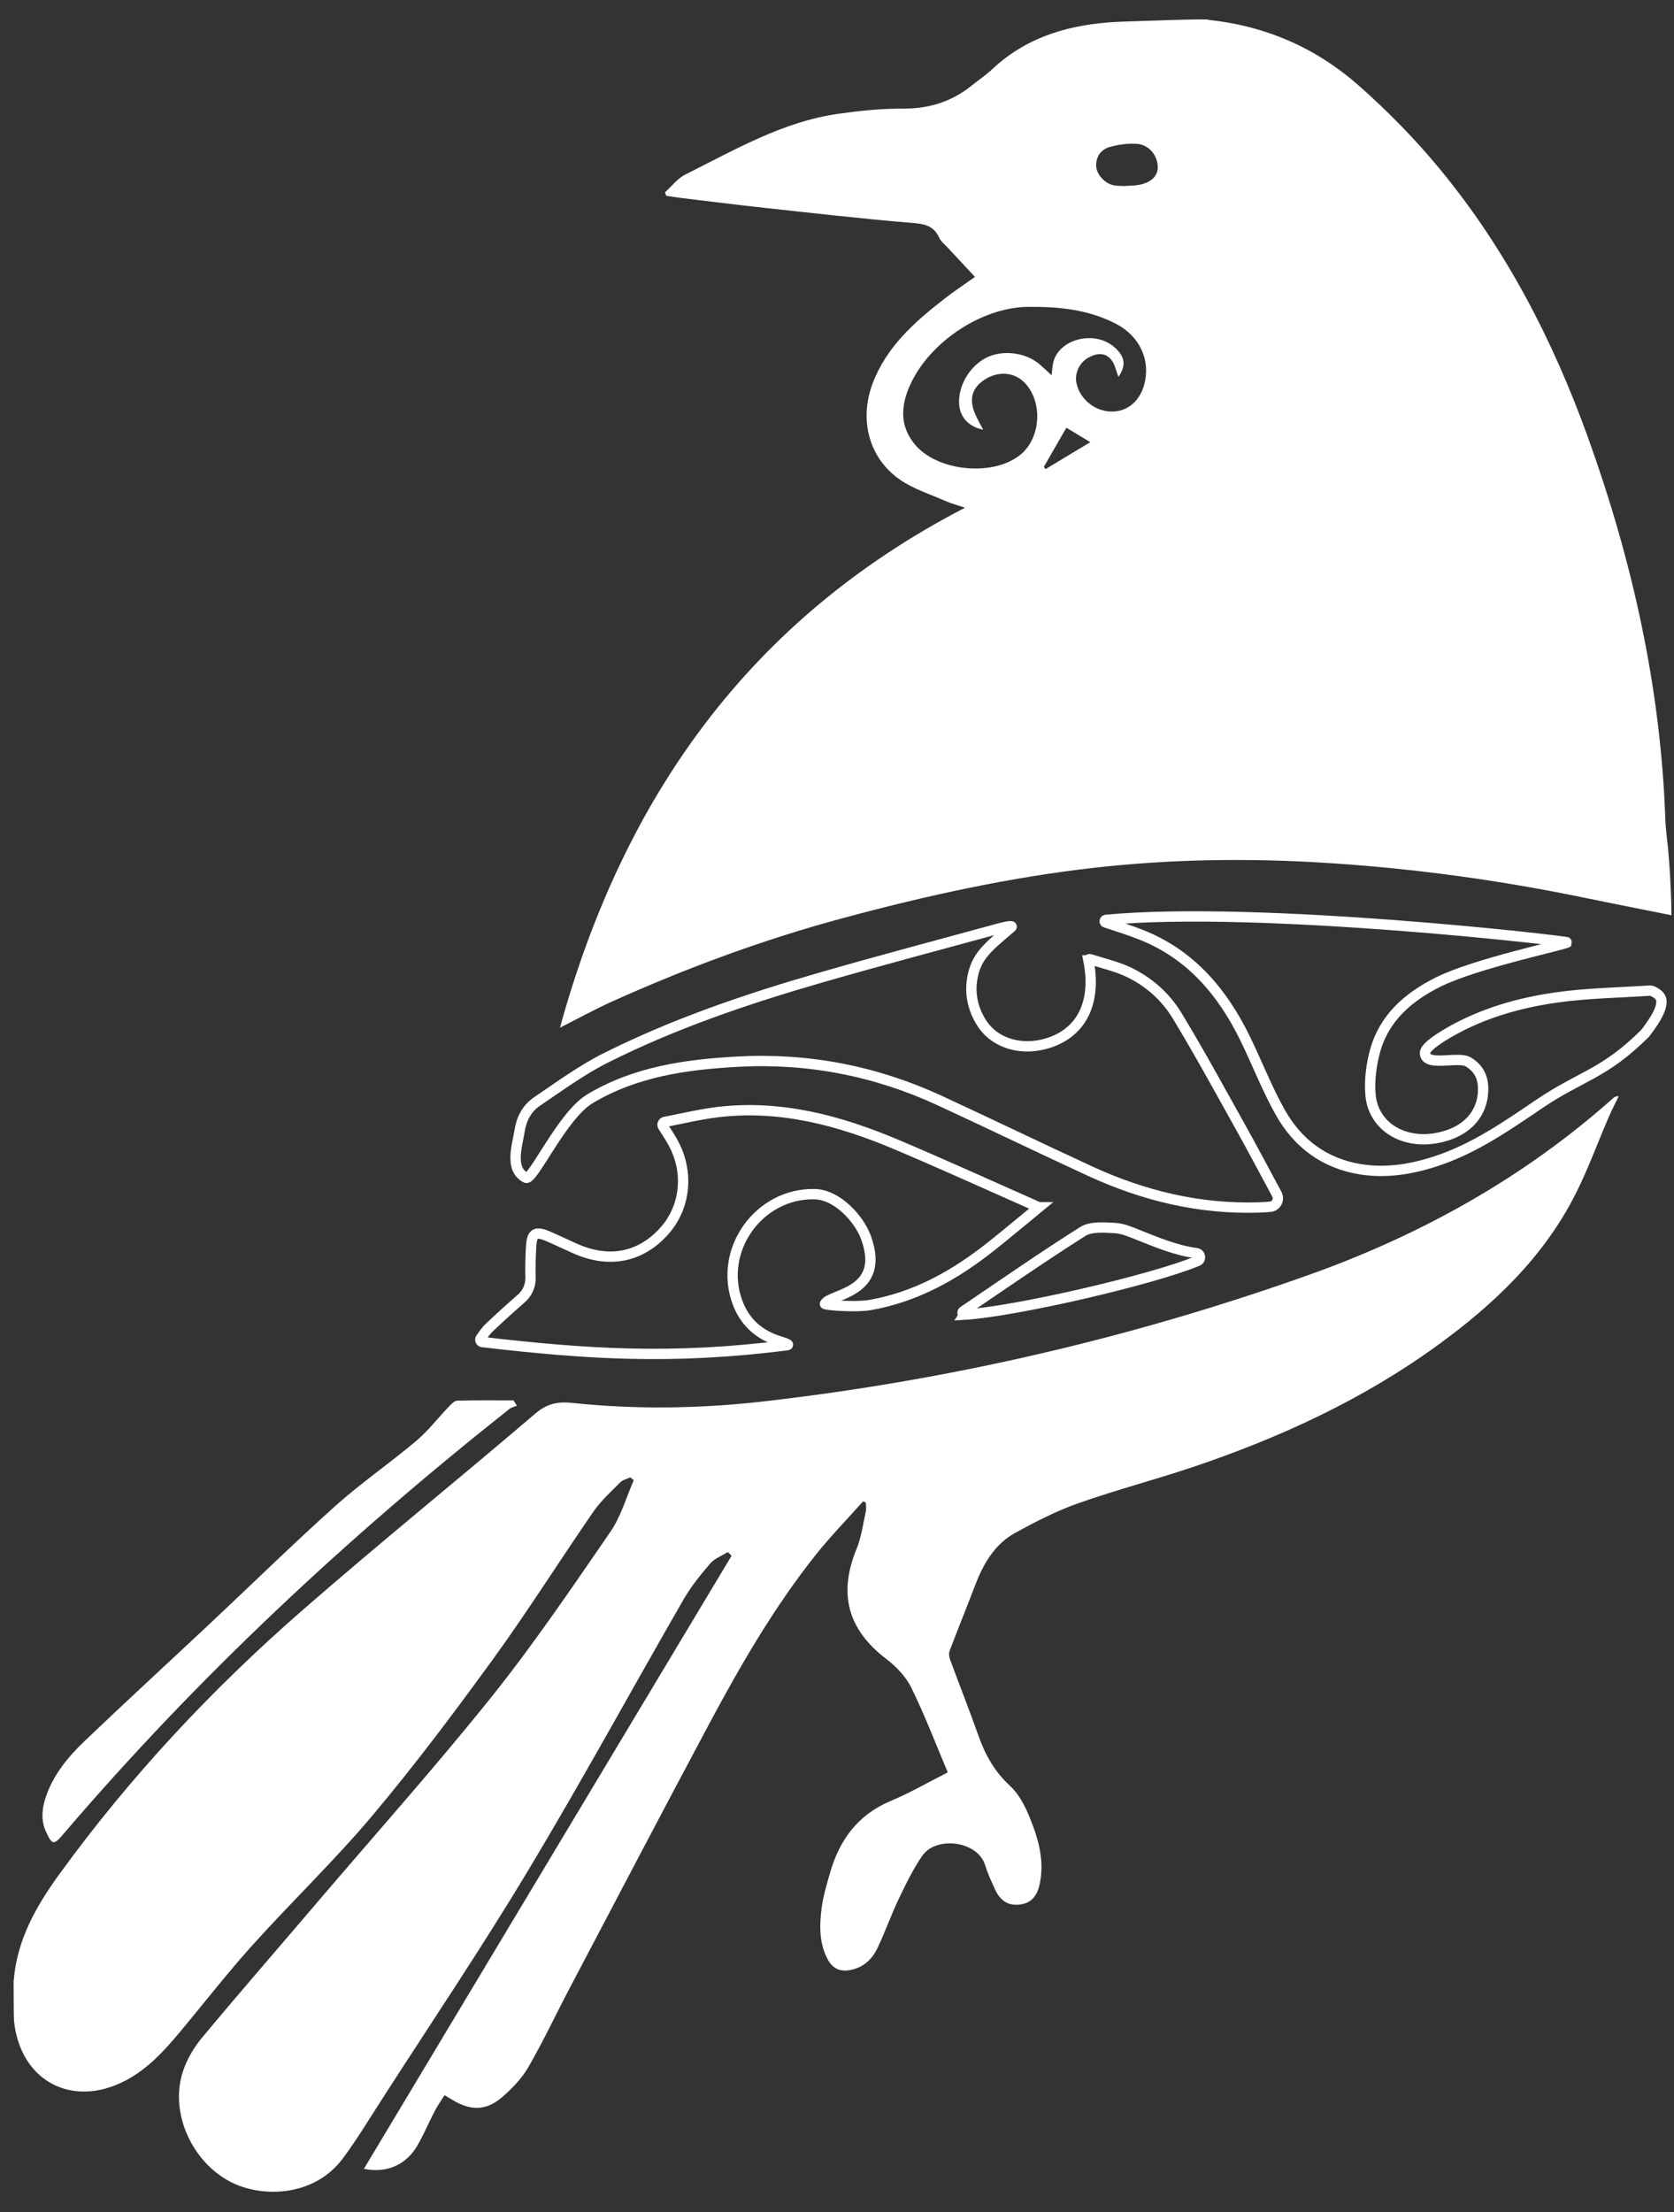 <svg width="81" height="107" viewBox="0 0 81 107" fill="none" xmlns="http://www.w3.org/2000/svg">
<rect x="0" y="0" width="81" height="107" fill="#333333" stroke="none"/>
<path d="M80.881 44.268C79.475 43.984 78.066 43.71 76.66 43.419C72.53 42.565 68.361 41.997 64.152 41.733C60.41 41.498 56.675 41.55 52.95 41.97C48.825 42.436 44.788 43.327 40.782 44.406C36.938 45.44 33.223 46.815 29.602 48.446C28.791 48.811 28.009 49.243 27.094 49.705C30.16 38.576 36.263 29.952 46.695 24.555C46.345 24.439 46.052 24.362 45.78 24.244C45.026 23.913 44.212 23.659 43.547 23.2C42.047 22.163 41.563 20.314 42.218 18.562C42.88 16.795 44.227 15.595 45.663 14.477C46.139 14.104 46.645 13.771 47.176 13.394C46.72 12.902 46.295 12.448 45.874 11.994C45.725 11.834 45.534 11.688 45.447 11.498C45.155 10.851 44.631 10.822 44.001 10.77C41.643 10.575 39.291 10.301 36.938 10.047C35.611 9.901 34.284 9.736 32.96 9.575C32.719 9.546 32.479 9.504 32.24 9.469C32.218 9.415 32.196 9.361 32.174 9.304C32.501 9.01 32.786 8.628 33.166 8.438C35.549 7.253 37.87 5.883 40.571 5.503C41.608 5.357 42.66 5.246 43.701 5.254C44.946 5.259 46.03 4.925 46.992 4.158C47.335 3.884 47.702 3.635 48.022 3.336C49.733 1.737 51.829 1.166 54.1 1.055C54.15 1.055 58.651 0.883 58.446 0.957C61.27 1.253 63.696 2.331 65.74 4.133C67.153 5.377 68.488 6.742 69.683 8.193C72.88 12.068 75.154 16.476 76.846 21.181C78.994 27.154 80.363 33.289 80.581 39.652C80.593 40.008 80.643 40.363 80.675 40.718C80.695 40.718 80.876 42.789 80.876 44.273L80.881 44.268ZM54.118 18.226C54.001 17.942 53.947 17.597 53.751 17.375C53.443 17.024 53.026 17.086 52.64 17.311C52.225 17.552 51.995 18.051 52.084 18.512C52.233 19.28 52.942 19.875 53.741 19.905C54.52 19.934 55.15 19.423 55.37 18.584C55.683 17.395 55.135 16.237 53.964 15.642C52.63 14.963 51.189 14.823 49.721 14.842C47.394 14.874 44.788 16.681 43.944 18.841C43.582 19.766 43.587 20.645 44.237 21.459C45.303 22.797 48.046 23.081 49.381 21.988C50.375 21.173 50.469 19.416 49.567 18.498C49.061 17.984 48.272 17.935 47.615 18.379C47.03 18.774 46.881 19.307 47.181 20.016C47.288 20.267 47.429 20.502 47.573 20.781C46.886 20.652 46.462 20.188 46.412 19.576C46.34 18.688 46.903 17.715 47.731 17.298C48.513 16.903 49.636 17.044 50.308 17.624C50.489 17.779 50.66 17.945 50.886 18.152C50.916 17.886 50.921 17.718 50.956 17.557C51.218 16.385 52.974 15.943 53.937 16.805C54.453 17.266 54.49 17.683 54.118 18.229V18.226ZM54.418 8.995C54.651 8.981 54.854 8.983 55.055 8.951C55.675 8.85 56.018 8.536 56.02 8.092C56.02 7.524 55.603 6.999 55.008 6.957C54.582 6.927 54.133 6.991 53.718 7.102C53.297 7.216 53.036 7.544 53.039 8.006C53.041 8.423 53.456 8.879 53.89 8.963C54.071 8.998 54.259 8.99 54.418 8.998V8.995ZM50.509 22.58C50.536 22.617 50.564 22.652 50.591 22.689C51.29 22.267 51.99 21.847 52.756 21.386C52.3 21.109 51.93 20.887 51.598 20.687C51.233 21.321 50.871 21.951 50.509 22.58Z" fill="white"/>
<path d="M0.664 95.802C0.812 93.825 1.755 92.182 2.886 90.627C6.293 85.935 10.237 81.717 14.602 77.908C18.32 74.665 22.159 71.565 25.911 68.362C26.477 67.878 27.01 67.779 27.697 67.853C30.807 68.181 33.922 68.13 37.025 67.772C46.03 66.735 54.807 64.696 63.339 61.658C68.766 59.725 73.741 56.954 78.064 53.106C78.121 53.054 78.19 53.015 78.324 53.017C78.163 53.358 77.989 53.691 77.838 54.036C77.297 55.288 76.834 56.576 76.216 57.788C74.681 60.807 72.29 63.08 69.582 65.049C65.956 67.688 61.928 69.539 57.694 70.963C55.869 71.575 54.001 72.061 52.188 72.701C51.129 73.073 50.115 73.594 49.128 74.135C48.118 74.687 47.575 75.65 47.173 76.699C46.772 77.75 46.348 78.794 45.948 79.848C45.901 79.969 45.926 80.142 45.973 80.27C46.425 81.499 46.908 82.716 47.345 83.95C47.675 84.886 48.128 85.69 48.885 86.389C49.398 86.863 49.718 87.601 49.971 88.279C50.313 89.193 50.527 90.155 50.301 91.152C50.187 91.653 49.941 92.026 49.393 92.108C48.818 92.194 48.414 91.962 48.148 91.384C47.972 91.002 47.794 90.617 47.67 90.217C47.303 89.017 45.291 88.8 44.634 89.746C44.188 90.387 43.84 91.106 43.501 91.814C43.123 92.601 42.833 93.43 42.459 94.22C42.223 94.716 41.841 95.104 41.273 95.252C40.685 95.407 40.286 95.245 40.016 94.702C39.631 93.927 39.651 93.095 39.758 92.275C39.83 91.713 39.998 91.157 40.155 90.607C40.611 89.005 41.496 87.773 43.104 87.102C44.019 86.72 44.884 86.216 45.859 85.722C45.284 84.362 44.753 82.966 44.098 81.63C43.835 81.092 43.364 80.601 42.878 80.231C41.013 78.812 40.559 77.074 41.444 74.922C41.678 74.354 41.757 73.72 41.893 73.115C41.923 72.98 41.898 72.829 41.898 72.686C41.854 72.661 41.812 72.634 41.767 72.609C40.991 73.481 40.17 74.32 39.445 75.233C37.469 77.728 35.872 80.468 34.376 83.264C32.079 87.559 29.823 91.871 27.553 96.18C26.886 97.446 26.281 98.744 25.564 99.981C25.242 100.536 24.763 101.03 24.27 101.452C23.518 102.091 22.769 102.089 21.926 101.583C21.812 101.514 21.695 101.447 21.509 101.336C21.345 101.598 21.174 101.837 21.038 102.099C20.758 102.637 20.52 103.197 20.224 103.723C19.679 104.693 18.739 105.125 17.608 104.897C23.55 94.99 29.475 85.118 35.4 75.243C35.338 75.183 35.279 75.127 35.217 75.067C34.932 75.245 34.582 75.369 34.371 75.613C33.902 76.158 33.441 76.729 33.081 77.348C30.567 81.712 28.156 86.137 25.562 90.454C23.315 94.196 20.872 97.819 18.508 101.491C17.878 102.469 17.278 103.468 16.584 104.399C15.2 106.252 12.685 106.312 11.172 105.537C9.275 104.562 8.211 102.18 8.841 100.218C9.032 99.623 9.371 99.038 9.773 98.557C11.621 96.338 13.516 94.161 15.388 91.964C18.203 88.665 21.097 85.426 23.806 82.043C25.847 79.49 27.685 76.773 29.54 74.08C30.048 73.34 30.299 72.424 30.668 71.59C30.611 71.546 30.554 71.499 30.497 71.454C30.331 71.533 30.13 71.575 30.009 71.698C29.56 72.153 29.076 72.587 28.716 73.108C27.087 75.467 25.559 77.896 23.878 80.216C22.005 82.795 20.088 85.35 18.039 87.788C16.204 89.97 14.133 91.952 12.223 94.072C10.981 95.449 9.845 96.92 8.652 98.344C7.913 99.228 7.132 100.067 6.093 100.618C3.493 101.992 0.974 100.652 0.676 97.73C0.666 97.636 0.656 95.857 0.659 95.81L0.664 95.802Z" fill="white"/>
<path d="M52.672 46.449C52.665 46.41 52.699 46.378 52.739 46.39C53.391 46.597 54.004 46.738 54.559 46.995C55.564 47.459 56.39 48.192 56.955 49.122C58.029 50.892 59.019 52.711 60.028 54.518C60.628 55.591 61.199 56.68 61.784 57.761C61.784 57.761 61.784 57.763 61.784 57.766C61.923 58.025 61.749 58.341 61.457 58.366C61.263 58.383 61.08 58.395 60.899 58.4C58.034 58.489 55.328 57.833 52.746 56.643C50.309 55.52 47.893 54.35 45.457 53.224C42.345 51.788 39.069 51.156 35.641 51.351C33.158 51.492 30.728 51.835 28.538 53.148C27.196 53.953 25.777 57.134 25.448 56.964C24.629 56.542 25.034 55.406 25.138 54.715C25.229 54.115 25.492 53.609 25.976 53.281C27.077 52.536 28.161 51.739 29.346 51.149C32.633 49.507 36.105 48.325 39.629 47.306C42.548 46.462 45.487 45.687 48.419 44.885C48.572 44.843 49.071 44.729 48.927 44.852C47.848 45.781 47.199 46.23 47.032 47.41C46.928 48.155 47.102 48.856 47.506 49.485C48.193 50.551 49.646 50.9 51.003 50.344C52.414 49.767 53.047 48.367 52.667 46.449H52.672Z" stroke="white" stroke-width="0.5" stroke-miterlimit="10"/>
<path d="M53.498 44.62C53.428 44.598 53.441 44.497 53.513 44.49C61 43.791 75.879 45.524 75.839 45.578C75.762 45.687 71.427 46.578 69.572 47.506C68.133 48.227 66.967 49.241 66.531 50.845C66.35 51.514 66.258 52.245 66.313 52.931C66.432 54.446 67.858 55.345 69.514 55.044C70.955 54.782 71.789 53.866 71.764 52.615C71.751 52.052 71.516 51.647 71.05 51.364C70.549 51.057 68.981 51.63 68.951 50.934C68.937 50.613 69.896 50.063 70.117 49.934C71.722 49.009 73.48 48.505 75.291 48.246C76.791 48.032 78.321 48.012 79.839 47.911C79.933 47.903 80.253 48.061 80.348 48.249C80.596 48.742 79.752 49.767 79.604 49.976C77.62 51.951 76.493 52.035 74.527 53.363C72.932 54.441 71.355 55.547 69.495 56.159C68.304 56.551 67.089 56.751 65.849 56.556C64.095 56.28 62.786 55.3 61.938 53.782C61.3 52.639 60.824 51.408 60.249 50.228C59.157 47.997 57.635 46.18 55.254 45.225C54.681 44.996 54.09 44.813 53.503 44.618L53.498 44.62Z" stroke="white" stroke-width="0.5" stroke-miterlimit="10"/>
<path d="M50.269 58.39C49.522 59.002 48.763 59.642 47.987 60.259C46.233 61.653 44.321 62.737 42.077 63.122C41.404 63.238 39.887 63.122 39.916 63.06C40.164 62.566 42.893 62.566 41.901 59.851C41.573 58.953 40.517 57.781 39.42 57.756C36.722 57.697 34.748 60.456 35.683 62.986C36.013 63.877 36.633 64.482 37.528 64.807C37.714 64.874 38.297 65.034 38.081 65.062C32.476 65.775 28.329 65.489 23.339 64.909C23.255 64.899 23.213 64.802 23.26 64.733C23.406 64.531 23.51 64.366 23.649 64.235C24.163 63.746 24.688 63.27 25.224 62.803C25.517 62.549 25.68 62.181 25.671 61.794C25.658 61.303 25.671 60.807 25.698 60.315C25.735 59.642 25.906 59.533 26.514 59.792C26.965 59.985 27.404 60.199 27.853 60.397C29.465 61.108 30.968 60.819 32.106 59.58C33.175 58.417 33.359 56.7 32.563 55.258C32.429 55.014 32.273 54.782 32.079 54.476C32.027 54.392 32.074 54.281 32.173 54.261C33.094 54.081 33.929 53.881 34.778 53.782C37.794 53.434 40.623 54.197 43.361 55.352C45.66 56.322 47.93 57.359 50.266 58.39H50.269Z" stroke="white" stroke-width="0.5" stroke-miterlimit="10"/>
<path d="M25.014 67.986C24.887 68.041 24.743 68.07 24.639 68.152C16.814 74.347 9.545 81.122 3.062 88.711C2.6 89.252 2.521 89.237 2.228 88.6C1.98 88.062 2.023 87.519 2.196 86.976C2.553 85.866 3.275 84.989 4.094 84.207C6.097 82.294 8.139 80.421 10.16 78.525C12.181 76.63 14.16 74.69 16.221 72.841C17.464 71.728 18.853 70.775 20.13 69.699C20.718 69.203 21.197 68.576 21.732 68.016C21.841 67.903 21.99 67.749 22.124 67.745C23.032 67.72 23.94 67.732 24.847 67.732C24.902 67.816 24.956 67.903 25.014 67.986Z" fill="white"/>
<path d="M46.665 63.583C46.576 63.588 46.536 63.472 46.611 63.423C48.501 62.144 50.418 60.809 52.392 59.563C52.789 59.311 53.426 59.368 53.945 59.395C54.336 59.415 54.728 59.59 55.103 59.74C56.008 60.098 56.903 60.478 57.888 60.609C58.091 60.636 58.131 60.913 57.943 60.989C55.753 61.9 49.136 63.433 46.663 63.586L46.665 63.583Z" stroke="white" stroke-width="0.5" stroke-miterlimit="10"/>
</svg>
